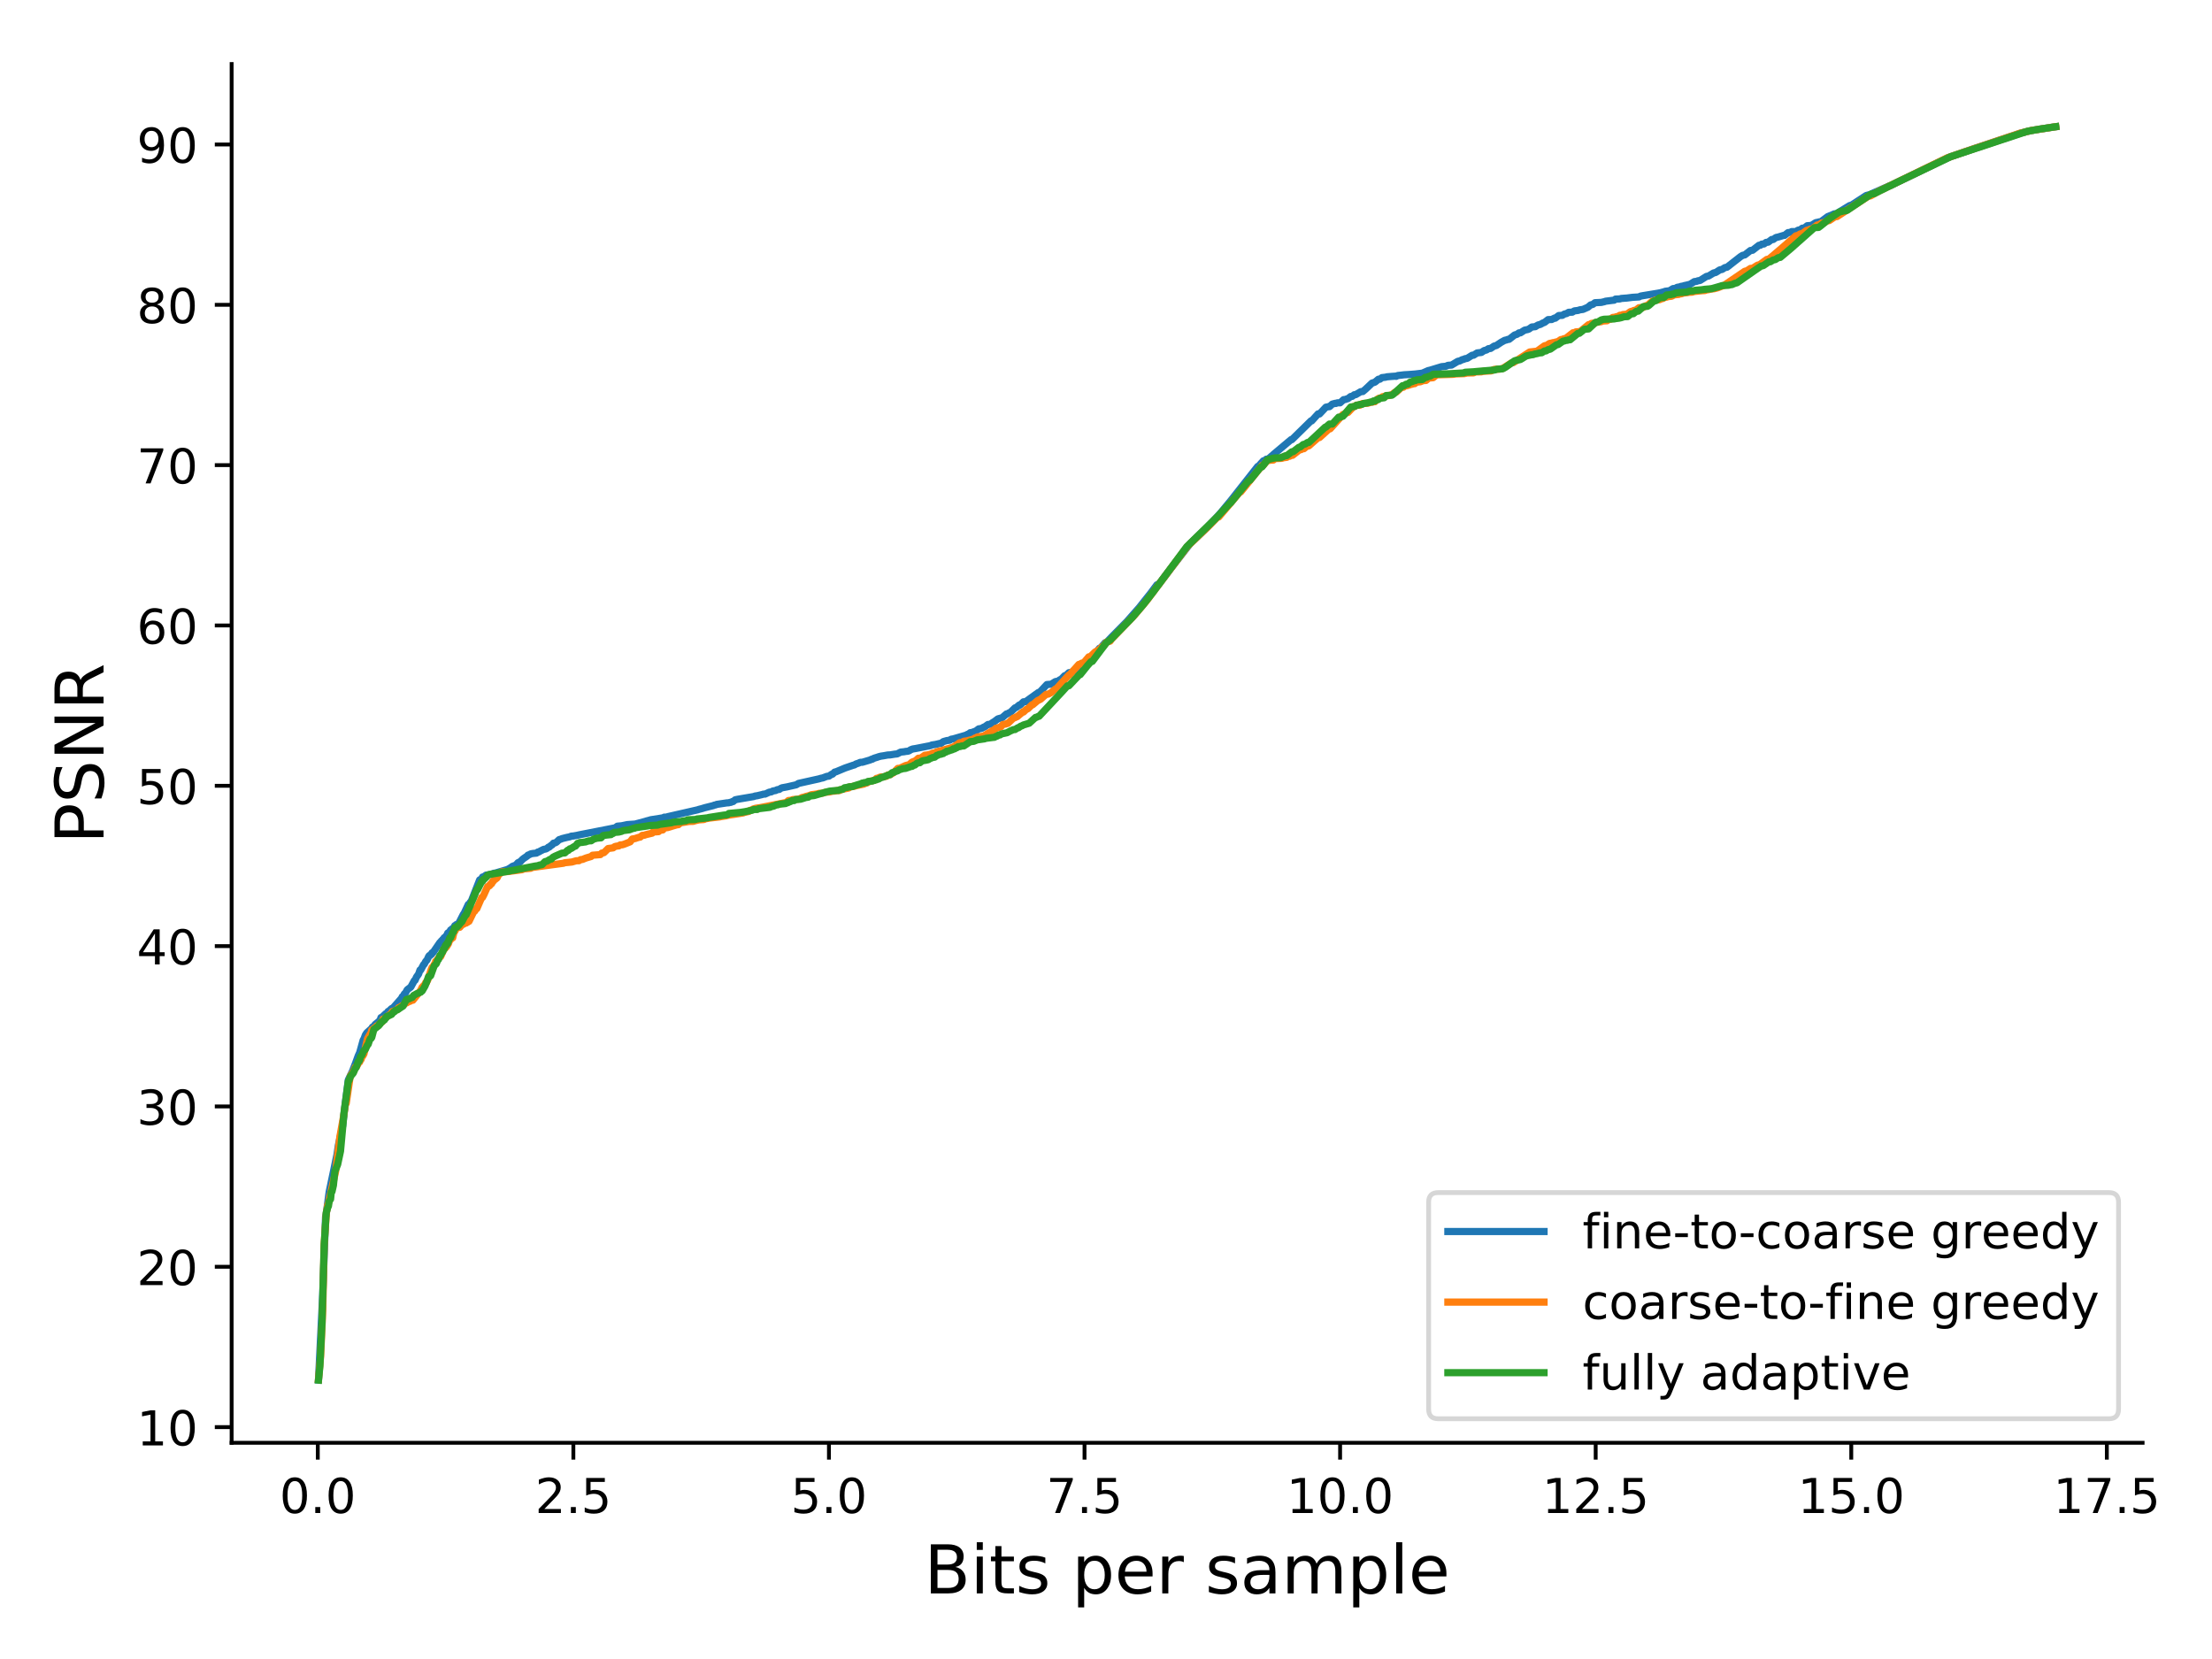 <?xml version="1.0" encoding="utf-8" standalone="no"?>
<!DOCTYPE svg PUBLIC "-//W3C//DTD SVG 1.1//EN"
  "http://www.w3.org/Graphics/SVG/1.1/DTD/svg11.dtd">
<!-- Created with matplotlib (http://matplotlib.org/) -->
<svg height="345pt" version="1.1" viewBox="0 0 460 345" width="460pt" xmlns="http://www.w3.org/2000/svg" xmlns:xlink="http://www.w3.org/1999/xlink">
 <defs>
  <style type="text/css">
*{stroke-linecap:butt;stroke-linejoin:round;}
  </style>
 </defs>
 <g id="figure_1">
  <g id="patch_1">
   <path d="M 0 345.6 
L 460.8 345.6 
L 460.8 0 
L 0 0 
z
" style="fill:#ffffff;"/>
  </g>
  <g id="axes_1">
   <g id="patch_2">
    <path d="M 48.17 300.04 
L 445.565 300.04 
L 445.565 13.32 
L 48.17 13.32 
z
" style="fill:#ffffff;"/>
   </g>
   <g id="matplotlib.axis_1">
    <g id="xtick_1">
     <g id="line2d_1">
      <defs>
       <path d="M 0 0 
L 0 3.5 
" id="m632a618550" style="stroke:#000000;stroke-width:0.8;"/>
      </defs>
      <g>
       <use style="stroke:#000000;stroke-width:0.8;" x="66.086" xlink:href="#m632a618550" y="300.04"/>
      </g>
     </g>
     <g id="text_1">
      <!-- 0.0 -->
      <defs>
       <path d="M 31.781 66.406 
Q 24.172 66.406 20.328 58.906 
Q 16.5 51.422 16.5 36.375 
Q 16.5 21.391 20.328 13.891 
Q 24.172 6.391 31.781 6.391 
Q 39.453 6.391 43.281 13.891 
Q 47.125 21.391 47.125 36.375 
Q 47.125 51.422 43.281 58.906 
Q 39.453 66.406 31.781 66.406 
z
M 31.781 74.219 
Q 44.047 74.219 50.516 64.516 
Q 56.984 54.828 56.984 36.375 
Q 56.984 17.969 50.516 8.266 
Q 44.047 -1.422 31.781 -1.422 
Q 19.531 -1.422 13.062 8.266 
Q 6.594 17.969 6.594 36.375 
Q 6.594 54.828 13.062 64.516 
Q 19.531 74.219 31.781 74.219 
z
" id="DejaVuSans-30"/>
       <path d="M 10.688 12.406 
L 21 12.406 
L 21 0 
L 10.688 0 
z
" id="DejaVuSans-2e"/>
      </defs>
      <g transform="translate(58.134 314.638)scale(0.1 -0.1)">
       <use xlink:href="#DejaVuSans-30"/>
       <use x="63.623" xlink:href="#DejaVuSans-2e"/>
       <use x="95.41" xlink:href="#DejaVuSans-30"/>
      </g>
     </g>
    </g>
    <g id="xtick_2">
     <g id="line2d_2">
      <g>
       <use style="stroke:#000000;stroke-width:0.8;" x="119.235" xlink:href="#m632a618550" y="300.04"/>
      </g>
     </g>
     <g id="text_2">
      <!-- 2.5 -->
      <defs>
       <path d="M 19.188 8.297 
L 53.609 8.297 
L 53.609 0 
L 7.328 0 
L 7.328 8.297 
Q 12.938 14.109 22.625 23.891 
Q 32.328 33.688 34.812 36.531 
Q 39.547 41.844 41.422 45.531 
Q 43.312 49.219 43.312 52.781 
Q 43.312 58.594 39.234 62.25 
Q 35.156 65.922 28.609 65.922 
Q 23.969 65.922 18.812 64.312 
Q 13.672 62.703 7.812 59.422 
L 7.812 69.391 
Q 13.766 71.781 18.938 73 
Q 24.125 74.219 28.422 74.219 
Q 39.75 74.219 46.484 68.547 
Q 53.219 62.891 53.219 53.422 
Q 53.219 48.922 51.531 44.891 
Q 49.859 40.875 45.406 35.406 
Q 44.188 33.984 37.641 27.219 
Q 31.109 20.453 19.188 8.297 
z
" id="DejaVuSans-32"/>
       <path d="M 10.797 72.906 
L 49.516 72.906 
L 49.516 64.594 
L 19.828 64.594 
L 19.828 46.734 
Q 21.969 47.469 24.109 47.828 
Q 26.266 48.188 28.422 48.188 
Q 40.625 48.188 47.75 41.5 
Q 54.891 34.812 54.891 23.391 
Q 54.891 11.625 47.562 5.094 
Q 40.234 -1.422 26.906 -1.422 
Q 22.312 -1.422 17.547 -0.641 
Q 12.797 0.141 7.719 1.703 
L 7.719 11.625 
Q 12.109 9.234 16.797 8.062 
Q 21.484 6.891 26.703 6.891 
Q 35.156 6.891 40.078 11.328 
Q 45.016 15.766 45.016 23.391 
Q 45.016 31 40.078 35.438 
Q 35.156 39.891 26.703 39.891 
Q 22.75 39.891 18.812 39.016 
Q 14.891 38.141 10.797 36.281 
z
" id="DejaVuSans-35"/>
      </defs>
      <g transform="translate(111.284 314.638)scale(0.1 -0.1)">
       <use xlink:href="#DejaVuSans-32"/>
       <use x="63.623" xlink:href="#DejaVuSans-2e"/>
       <use x="95.41" xlink:href="#DejaVuSans-35"/>
      </g>
     </g>
    </g>
    <g id="xtick_3">
     <g id="line2d_3">
      <g>
       <use style="stroke:#000000;stroke-width:0.8;" x="172.385" xlink:href="#m632a618550" y="300.04"/>
      </g>
     </g>
     <g id="text_3">
      <!-- 5.0 -->
      <g transform="translate(164.433 314.638)scale(0.1 -0.1)">
       <use xlink:href="#DejaVuSans-35"/>
       <use x="63.623" xlink:href="#DejaVuSans-2e"/>
       <use x="95.41" xlink:href="#DejaVuSans-30"/>
      </g>
     </g>
    </g>
    <g id="xtick_4">
     <g id="line2d_4">
      <g>
       <use style="stroke:#000000;stroke-width:0.8;" x="225.534" xlink:href="#m632a618550" y="300.04"/>
      </g>
     </g>
     <g id="text_4">
      <!-- 7.5 -->
      <defs>
       <path d="M 8.203 72.906 
L 55.078 72.906 
L 55.078 68.703 
L 28.609 0 
L 18.312 0 
L 43.219 64.594 
L 8.203 64.594 
z
" id="DejaVuSans-37"/>
      </defs>
      <g transform="translate(217.582 314.638)scale(0.1 -0.1)">
       <use xlink:href="#DejaVuSans-37"/>
       <use x="63.623" xlink:href="#DejaVuSans-2e"/>
       <use x="95.41" xlink:href="#DejaVuSans-35"/>
      </g>
     </g>
    </g>
    <g id="xtick_5">
     <g id="line2d_5">
      <g>
       <use style="stroke:#000000;stroke-width:0.8;" x="278.683" xlink:href="#m632a618550" y="300.04"/>
      </g>
     </g>
     <g id="text_5">
      <!-- 10.0 -->
      <defs>
       <path d="M 12.406 8.297 
L 28.516 8.297 
L 28.516 63.922 
L 10.984 60.406 
L 10.984 69.391 
L 28.422 72.906 
L 38.281 72.906 
L 38.281 8.297 
L 54.391 8.297 
L 54.391 0 
L 12.406 0 
z
" id="DejaVuSans-31"/>
      </defs>
      <g transform="translate(267.551 314.638)scale(0.1 -0.1)">
       <use xlink:href="#DejaVuSans-31"/>
       <use x="63.623" xlink:href="#DejaVuSans-30"/>
       <use x="127.246" xlink:href="#DejaVuSans-2e"/>
       <use x="159.033" xlink:href="#DejaVuSans-30"/>
      </g>
     </g>
    </g>
    <g id="xtick_6">
     <g id="line2d_6">
      <g>
       <use style="stroke:#000000;stroke-width:0.8;" x="331.833" xlink:href="#m632a618550" y="300.04"/>
      </g>
     </g>
     <g id="text_6">
      <!-- 12.5 -->
      <g transform="translate(320.7 314.638)scale(0.1 -0.1)">
       <use xlink:href="#DejaVuSans-31"/>
       <use x="63.623" xlink:href="#DejaVuSans-32"/>
       <use x="127.246" xlink:href="#DejaVuSans-2e"/>
       <use x="159.033" xlink:href="#DejaVuSans-35"/>
      </g>
     </g>
    </g>
    <g id="xtick_7">
     <g id="line2d_7">
      <g>
       <use style="stroke:#000000;stroke-width:0.8;" x="384.982" xlink:href="#m632a618550" y="300.04"/>
      </g>
     </g>
     <g id="text_7">
      <!-- 15.0 -->
      <g transform="translate(373.849 314.638)scale(0.1 -0.1)">
       <use xlink:href="#DejaVuSans-31"/>
       <use x="63.623" xlink:href="#DejaVuSans-35"/>
       <use x="127.246" xlink:href="#DejaVuSans-2e"/>
       <use x="159.033" xlink:href="#DejaVuSans-30"/>
      </g>
     </g>
    </g>
    <g id="xtick_8">
     <g id="line2d_8">
      <g>
       <use style="stroke:#000000;stroke-width:0.8;" x="438.132" xlink:href="#m632a618550" y="300.04"/>
      </g>
     </g>
     <g id="text_8">
      <!-- 17.5 -->
      <g transform="translate(426.999 314.638)scale(0.1 -0.1)">
       <use xlink:href="#DejaVuSans-31"/>
       <use x="63.623" xlink:href="#DejaVuSans-37"/>
       <use x="127.246" xlink:href="#DejaVuSans-2e"/>
       <use x="159.033" xlink:href="#DejaVuSans-35"/>
      </g>
     </g>
    </g>
    <g id="text_9">
     <!-- Bits per sample -->
     <defs>
      <path d="M 19.672 34.812 
L 19.672 8.109 
L 35.5 8.109 
Q 43.453 8.109 47.281 11.406 
Q 51.125 14.703 51.125 21.484 
Q 51.125 28.328 47.281 31.562 
Q 43.453 34.812 35.5 34.812 
z
M 19.672 64.797 
L 19.672 42.828 
L 34.281 42.828 
Q 41.5 42.828 45.031 45.531 
Q 48.578 48.25 48.578 53.812 
Q 48.578 59.328 45.031 62.062 
Q 41.5 64.797 34.281 64.797 
z
M 9.812 72.906 
L 35.016 72.906 
Q 46.297 72.906 52.391 68.219 
Q 58.5 63.531 58.5 54.891 
Q 58.5 48.188 55.375 44.234 
Q 52.25 40.281 46.188 39.312 
Q 53.469 37.75 57.5 32.781 
Q 61.531 27.828 61.531 20.406 
Q 61.531 10.641 54.891 5.312 
Q 48.25 0 35.984 0 
L 9.812 0 
z
" id="DejaVuSans-42"/>
      <path d="M 9.422 54.688 
L 18.406 54.688 
L 18.406 0 
L 9.422 0 
z
M 9.422 75.984 
L 18.406 75.984 
L 18.406 64.594 
L 9.422 64.594 
z
" id="DejaVuSans-69"/>
      <path d="M 18.312 70.219 
L 18.312 54.688 
L 36.812 54.688 
L 36.812 47.703 
L 18.312 47.703 
L 18.312 18.016 
Q 18.312 11.328 20.141 9.422 
Q 21.969 7.516 27.594 7.516 
L 36.812 7.516 
L 36.812 0 
L 27.594 0 
Q 17.188 0 13.234 3.875 
Q 9.281 7.766 9.281 18.016 
L 9.281 47.703 
L 2.688 47.703 
L 2.688 54.688 
L 9.281 54.688 
L 9.281 70.219 
z
" id="DejaVuSans-74"/>
      <path d="M 44.281 53.078 
L 44.281 44.578 
Q 40.484 46.531 36.375 47.5 
Q 32.281 48.484 27.875 48.484 
Q 21.188 48.484 17.844 46.438 
Q 14.5 44.391 14.5 40.281 
Q 14.5 37.156 16.891 35.375 
Q 19.281 33.594 26.516 31.984 
L 29.594 31.297 
Q 39.156 29.25 43.188 25.516 
Q 47.219 21.781 47.219 15.094 
Q 47.219 7.469 41.188 3.016 
Q 35.156 -1.422 24.609 -1.422 
Q 20.219 -1.422 15.453 -0.562 
Q 10.688 0.297 5.422 2 
L 5.422 11.281 
Q 10.406 8.688 15.234 7.391 
Q 20.062 6.109 24.812 6.109 
Q 31.156 6.109 34.562 8.281 
Q 37.984 10.453 37.984 14.406 
Q 37.984 18.062 35.516 20.016 
Q 33.062 21.969 24.703 23.781 
L 21.578 24.516 
Q 13.234 26.266 9.516 29.906 
Q 5.812 33.547 5.812 39.891 
Q 5.812 47.609 11.281 51.797 
Q 16.75 56 26.812 56 
Q 31.781 56 36.172 55.266 
Q 40.578 54.547 44.281 53.078 
z
" id="DejaVuSans-73"/>
      <path id="DejaVuSans-20"/>
      <path d="M 18.109 8.203 
L 18.109 -20.797 
L 9.078 -20.797 
L 9.078 54.688 
L 18.109 54.688 
L 18.109 46.391 
Q 20.953 51.266 25.266 53.625 
Q 29.594 56 35.594 56 
Q 45.562 56 51.781 48.094 
Q 58.016 40.188 58.016 27.297 
Q 58.016 14.406 51.781 6.484 
Q 45.562 -1.422 35.594 -1.422 
Q 29.594 -1.422 25.266 0.953 
Q 20.953 3.328 18.109 8.203 
z
M 48.688 27.297 
Q 48.688 37.203 44.609 42.844 
Q 40.531 48.484 33.406 48.484 
Q 26.266 48.484 22.188 42.844 
Q 18.109 37.203 18.109 27.297 
Q 18.109 17.391 22.188 11.75 
Q 26.266 6.109 33.406 6.109 
Q 40.531 6.109 44.609 11.75 
Q 48.688 17.391 48.688 27.297 
z
" id="DejaVuSans-70"/>
      <path d="M 56.203 29.594 
L 56.203 25.203 
L 14.891 25.203 
Q 15.484 15.922 20.484 11.062 
Q 25.484 6.203 34.422 6.203 
Q 39.594 6.203 44.453 7.469 
Q 49.312 8.734 54.109 11.281 
L 54.109 2.781 
Q 49.266 0.734 44.188 -0.344 
Q 39.109 -1.422 33.891 -1.422 
Q 20.797 -1.422 13.156 6.188 
Q 5.516 13.812 5.516 26.812 
Q 5.516 40.234 12.766 48.109 
Q 20.016 56 32.328 56 
Q 43.359 56 49.781 48.891 
Q 56.203 41.797 56.203 29.594 
z
M 47.219 32.234 
Q 47.125 39.594 43.094 43.984 
Q 39.062 48.391 32.422 48.391 
Q 24.906 48.391 20.391 44.141 
Q 15.875 39.891 15.188 32.172 
z
" id="DejaVuSans-65"/>
      <path d="M 41.109 46.297 
Q 39.594 47.172 37.812 47.578 
Q 36.031 48 33.891 48 
Q 26.266 48 22.188 43.047 
Q 18.109 38.094 18.109 28.812 
L 18.109 0 
L 9.078 0 
L 9.078 54.688 
L 18.109 54.688 
L 18.109 46.188 
Q 20.953 51.172 25.484 53.578 
Q 30.031 56 36.531 56 
Q 37.453 56 38.578 55.875 
Q 39.703 55.766 41.062 55.516 
z
" id="DejaVuSans-72"/>
      <path d="M 34.281 27.484 
Q 23.391 27.484 19.188 25 
Q 14.984 22.516 14.984 16.5 
Q 14.984 11.719 18.141 8.906 
Q 21.297 6.109 26.703 6.109 
Q 34.188 6.109 38.703 11.406 
Q 43.219 16.703 43.219 25.484 
L 43.219 27.484 
z
M 52.203 31.203 
L 52.203 0 
L 43.219 0 
L 43.219 8.297 
Q 40.141 3.328 35.547 0.953 
Q 30.953 -1.422 24.312 -1.422 
Q 15.922 -1.422 10.953 3.297 
Q 6 8.016 6 15.922 
Q 6 25.141 12.172 29.828 
Q 18.359 34.516 30.609 34.516 
L 43.219 34.516 
L 43.219 35.406 
Q 43.219 41.609 39.141 45 
Q 35.062 48.391 27.688 48.391 
Q 23 48.391 18.547 47.266 
Q 14.109 46.141 10.016 43.891 
L 10.016 52.203 
Q 14.938 54.109 19.578 55.047 
Q 24.219 56 28.609 56 
Q 40.484 56 46.344 49.844 
Q 52.203 43.703 52.203 31.203 
z
" id="DejaVuSans-61"/>
      <path d="M 52 44.188 
Q 55.375 50.25 60.062 53.125 
Q 64.75 56 71.094 56 
Q 79.641 56 84.281 50.016 
Q 88.922 44.047 88.922 33.016 
L 88.922 0 
L 79.891 0 
L 79.891 32.719 
Q 79.891 40.578 77.094 44.375 
Q 74.312 48.188 68.609 48.188 
Q 61.625 48.188 57.562 43.547 
Q 53.516 38.922 53.516 30.906 
L 53.516 0 
L 44.484 0 
L 44.484 32.719 
Q 44.484 40.625 41.703 44.406 
Q 38.922 48.188 33.109 48.188 
Q 26.219 48.188 22.156 43.531 
Q 18.109 38.875 18.109 30.906 
L 18.109 0 
L 9.078 0 
L 9.078 54.688 
L 18.109 54.688 
L 18.109 46.188 
Q 21.188 51.219 25.484 53.609 
Q 29.781 56 35.688 56 
Q 41.656 56 45.828 52.969 
Q 50 49.953 52 44.188 
z
" id="DejaVuSans-6d"/>
      <path d="M 9.422 75.984 
L 18.406 75.984 
L 18.406 0 
L 9.422 0 
z
" id="DejaVuSans-6c"/>
     </defs>
     <g transform="translate(192.201 331.356)scale(0.14 -0.14)">
      <use xlink:href="#DejaVuSans-42"/>
      <use x="68.604" xlink:href="#DejaVuSans-69"/>
      <use x="96.387" xlink:href="#DejaVuSans-74"/>
      <use x="135.596" xlink:href="#DejaVuSans-73"/>
      <use x="187.695" xlink:href="#DejaVuSans-20"/>
      <use x="219.482" xlink:href="#DejaVuSans-70"/>
      <use x="282.959" xlink:href="#DejaVuSans-65"/>
      <use x="344.482" xlink:href="#DejaVuSans-72"/>
      <use x="385.596" xlink:href="#DejaVuSans-20"/>
      <use x="417.383" xlink:href="#DejaVuSans-73"/>
      <use x="469.482" xlink:href="#DejaVuSans-61"/>
      <use x="530.762" xlink:href="#DejaVuSans-6d"/>
      <use x="628.174" xlink:href="#DejaVuSans-70"/>
      <use x="691.65" xlink:href="#DejaVuSans-6c"/>
      <use x="719.434" xlink:href="#DejaVuSans-65"/>
     </g>
    </g>
   </g>
   <g id="matplotlib.axis_2">
    <g id="ytick_1">
     <g id="line2d_9">
      <defs>
       <path d="M 0 0 
L -3.5 0 
" id="m96b9278202" style="stroke:#000000;stroke-width:0.8;"/>
      </defs>
      <g>
       <use style="stroke:#000000;stroke-width:0.8;" x="48.17" xlink:href="#m96b9278202" y="296.779"/>
      </g>
     </g>
     <g id="text_10">
      <!-- 10 -->
      <g transform="translate(28.445 300.578)scale(0.1 -0.1)">
       <use xlink:href="#DejaVuSans-31"/>
       <use x="63.623" xlink:href="#DejaVuSans-30"/>
      </g>
     </g>
    </g>
    <g id="ytick_2">
     <g id="line2d_10">
      <g>
       <use style="stroke:#000000;stroke-width:0.8;" x="48.17" xlink:href="#m96b9278202" y="263.437"/>
      </g>
     </g>
     <g id="text_11">
      <!-- 20 -->
      <g transform="translate(28.445 267.237)scale(0.1 -0.1)">
       <use xlink:href="#DejaVuSans-32"/>
       <use x="63.623" xlink:href="#DejaVuSans-30"/>
      </g>
     </g>
    </g>
    <g id="ytick_3">
     <g id="line2d_11">
      <g>
       <use style="stroke:#000000;stroke-width:0.8;" x="48.17" xlink:href="#m96b9278202" y="230.096"/>
      </g>
     </g>
     <g id="text_12">
      <!-- 30 -->
      <defs>
       <path d="M 40.578 39.312 
Q 47.656 37.797 51.625 33 
Q 55.609 28.219 55.609 21.188 
Q 55.609 10.406 48.188 4.484 
Q 40.766 -1.422 27.094 -1.422 
Q 22.516 -1.422 17.656 -0.516 
Q 12.797 0.391 7.625 2.203 
L 7.625 11.719 
Q 11.719 9.328 16.594 8.109 
Q 21.484 6.891 26.812 6.891 
Q 36.078 6.891 40.938 10.547 
Q 45.797 14.203 45.797 21.188 
Q 45.797 27.641 41.281 31.266 
Q 36.766 34.906 28.719 34.906 
L 20.219 34.906 
L 20.219 43.016 
L 29.109 43.016 
Q 36.375 43.016 40.234 45.922 
Q 44.094 48.828 44.094 54.297 
Q 44.094 59.906 40.109 62.906 
Q 36.141 65.922 28.719 65.922 
Q 24.656 65.922 20.016 65.031 
Q 15.375 64.156 9.812 62.312 
L 9.812 71.094 
Q 15.438 72.656 20.344 73.438 
Q 25.25 74.219 29.594 74.219 
Q 40.828 74.219 47.359 69.109 
Q 53.906 64.016 53.906 55.328 
Q 53.906 49.266 50.438 45.094 
Q 46.969 40.922 40.578 39.312 
z
" id="DejaVuSans-33"/>
      </defs>
      <g transform="translate(28.445 233.895)scale(0.1 -0.1)">
       <use xlink:href="#DejaVuSans-33"/>
       <use x="63.623" xlink:href="#DejaVuSans-30"/>
      </g>
     </g>
    </g>
    <g id="ytick_4">
     <g id="line2d_12">
      <g>
       <use style="stroke:#000000;stroke-width:0.8;" x="48.17" xlink:href="#m96b9278202" y="196.755"/>
      </g>
     </g>
     <g id="text_13">
      <!-- 40 -->
      <defs>
       <path d="M 37.797 64.312 
L 12.891 25.391 
L 37.797 25.391 
z
M 35.203 72.906 
L 47.609 72.906 
L 47.609 25.391 
L 58.016 25.391 
L 58.016 17.188 
L 47.609 17.188 
L 47.609 0 
L 37.797 0 
L 37.797 17.188 
L 4.891 17.188 
L 4.891 26.703 
z
" id="DejaVuSans-34"/>
      </defs>
      <g transform="translate(28.445 200.554)scale(0.1 -0.1)">
       <use xlink:href="#DejaVuSans-34"/>
       <use x="63.623" xlink:href="#DejaVuSans-30"/>
      </g>
     </g>
    </g>
    <g id="ytick_5">
     <g id="line2d_13">
      <g>
       <use style="stroke:#000000;stroke-width:0.8;" x="48.17" xlink:href="#m96b9278202" y="163.414"/>
      </g>
     </g>
     <g id="text_14">
      <!-- 50 -->
      <g transform="translate(28.445 167.213)scale(0.1 -0.1)">
       <use xlink:href="#DejaVuSans-35"/>
       <use x="63.623" xlink:href="#DejaVuSans-30"/>
      </g>
     </g>
    </g>
    <g id="ytick_6">
     <g id="line2d_14">
      <g>
       <use style="stroke:#000000;stroke-width:0.8;" x="48.17" xlink:href="#m96b9278202" y="130.073"/>
      </g>
     </g>
     <g id="text_15">
      <!-- 60 -->
      <defs>
       <path d="M 33.016 40.375 
Q 26.375 40.375 22.484 35.828 
Q 18.609 31.297 18.609 23.391 
Q 18.609 15.531 22.484 10.953 
Q 26.375 6.391 33.016 6.391 
Q 39.656 6.391 43.531 10.953 
Q 47.406 15.531 47.406 23.391 
Q 47.406 31.297 43.531 35.828 
Q 39.656 40.375 33.016 40.375 
z
M 52.594 71.297 
L 52.594 62.312 
Q 48.875 64.062 45.094 64.984 
Q 41.312 65.922 37.594 65.922 
Q 27.828 65.922 22.672 59.328 
Q 17.531 52.734 16.797 39.406 
Q 19.672 43.656 24.016 45.922 
Q 28.375 48.188 33.594 48.188 
Q 44.578 48.188 50.953 41.516 
Q 57.328 34.859 57.328 23.391 
Q 57.328 12.156 50.688 5.359 
Q 44.047 -1.422 33.016 -1.422 
Q 20.359 -1.422 13.672 8.266 
Q 6.984 17.969 6.984 36.375 
Q 6.984 53.656 15.188 63.938 
Q 23.391 74.219 37.203 74.219 
Q 40.922 74.219 44.703 73.484 
Q 48.484 72.75 52.594 71.297 
z
" id="DejaVuSans-36"/>
      </defs>
      <g transform="translate(28.445 133.872)scale(0.1 -0.1)">
       <use xlink:href="#DejaVuSans-36"/>
       <use x="63.623" xlink:href="#DejaVuSans-30"/>
      </g>
     </g>
    </g>
    <g id="ytick_7">
     <g id="line2d_15">
      <g>
       <use style="stroke:#000000;stroke-width:0.8;" x="48.17" xlink:href="#m96b9278202" y="96.732"/>
      </g>
     </g>
     <g id="text_16">
      <!-- 70 -->
      <g transform="translate(28.445 100.531)scale(0.1 -0.1)">
       <use xlink:href="#DejaVuSans-37"/>
       <use x="63.623" xlink:href="#DejaVuSans-30"/>
      </g>
     </g>
    </g>
    <g id="ytick_8">
     <g id="line2d_16">
      <g>
       <use style="stroke:#000000;stroke-width:0.8;" x="48.17" xlink:href="#m96b9278202" y="63.39"/>
      </g>
     </g>
     <g id="text_17">
      <!-- 80 -->
      <defs>
       <path d="M 31.781 34.625 
Q 24.75 34.625 20.719 30.859 
Q 16.703 27.094 16.703 20.516 
Q 16.703 13.922 20.719 10.156 
Q 24.75 6.391 31.781 6.391 
Q 38.812 6.391 42.859 10.172 
Q 46.922 13.969 46.922 20.516 
Q 46.922 27.094 42.891 30.859 
Q 38.875 34.625 31.781 34.625 
z
M 21.922 38.812 
Q 15.578 40.375 12.031 44.719 
Q 8.5 49.078 8.5 55.328 
Q 8.5 64.062 14.719 69.141 
Q 20.953 74.219 31.781 74.219 
Q 42.672 74.219 48.875 69.141 
Q 55.078 64.062 55.078 55.328 
Q 55.078 49.078 51.531 44.719 
Q 48 40.375 41.703 38.812 
Q 48.828 37.156 52.797 32.312 
Q 56.781 27.484 56.781 20.516 
Q 56.781 9.906 50.312 4.234 
Q 43.844 -1.422 31.781 -1.422 
Q 19.734 -1.422 13.25 4.234 
Q 6.781 9.906 6.781 20.516 
Q 6.781 27.484 10.781 32.312 
Q 14.797 37.156 21.922 38.812 
z
M 18.312 54.391 
Q 18.312 48.734 21.844 45.562 
Q 25.391 42.391 31.781 42.391 
Q 38.141 42.391 41.719 45.562 
Q 45.312 48.734 45.312 54.391 
Q 45.312 60.062 41.719 63.234 
Q 38.141 66.406 31.781 66.406 
Q 25.391 66.406 21.844 63.234 
Q 18.312 60.062 18.312 54.391 
z
" id="DejaVuSans-38"/>
      </defs>
      <g transform="translate(28.445 67.19)scale(0.1 -0.1)">
       <use xlink:href="#DejaVuSans-38"/>
       <use x="63.623" xlink:href="#DejaVuSans-30"/>
      </g>
     </g>
    </g>
    <g id="ytick_9">
     <g id="line2d_17">
      <g>
       <use style="stroke:#000000;stroke-width:0.8;" x="48.17" xlink:href="#m96b9278202" y="30.049"/>
      </g>
     </g>
     <g id="text_18">
      <!-- 90 -->
      <defs>
       <path d="M 10.984 1.516 
L 10.984 10.5 
Q 14.703 8.734 18.5 7.812 
Q 22.312 6.891 25.984 6.891 
Q 35.75 6.891 40.891 13.453 
Q 46.047 20.016 46.781 33.406 
Q 43.953 29.203 39.594 26.953 
Q 35.25 24.703 29.984 24.703 
Q 19.047 24.703 12.672 31.312 
Q 6.297 37.938 6.297 49.422 
Q 6.297 60.641 12.938 67.422 
Q 19.578 74.219 30.609 74.219 
Q 43.266 74.219 49.922 64.516 
Q 56.594 54.828 56.594 36.375 
Q 56.594 19.141 48.406 8.859 
Q 40.234 -1.422 26.422 -1.422 
Q 22.703 -1.422 18.891 -0.688 
Q 15.094 0.047 10.984 1.516 
z
M 30.609 32.422 
Q 37.25 32.422 41.125 36.953 
Q 45.016 41.5 45.016 49.422 
Q 45.016 57.281 41.125 61.844 
Q 37.25 66.406 30.609 66.406 
Q 23.969 66.406 20.094 61.844 
Q 16.219 57.281 16.219 49.422 
Q 16.219 41.5 20.094 36.953 
Q 23.969 32.422 30.609 32.422 
z
" id="DejaVuSans-39"/>
      </defs>
      <g transform="translate(28.445 33.848)scale(0.1 -0.1)">
       <use xlink:href="#DejaVuSans-39"/>
       <use x="63.623" xlink:href="#DejaVuSans-30"/>
      </g>
     </g>
    </g>
    <g id="text_19">
     <!-- PSNR -->
     <defs>
      <path d="M 19.672 64.797 
L 19.672 37.406 
L 32.078 37.406 
Q 38.969 37.406 42.719 40.969 
Q 46.484 44.531 46.484 51.125 
Q 46.484 57.672 42.719 61.234 
Q 38.969 64.797 32.078 64.797 
z
M 9.812 72.906 
L 32.078 72.906 
Q 44.344 72.906 50.609 67.359 
Q 56.891 61.812 56.891 51.125 
Q 56.891 40.328 50.609 34.812 
Q 44.344 29.297 32.078 29.297 
L 19.672 29.297 
L 19.672 0 
L 9.812 0 
z
" id="DejaVuSans-50"/>
      <path d="M 53.516 70.516 
L 53.516 60.891 
Q 47.906 63.578 42.922 64.891 
Q 37.938 66.219 33.297 66.219 
Q 25.25 66.219 20.875 63.094 
Q 16.5 59.969 16.5 54.203 
Q 16.5 49.359 19.406 46.891 
Q 22.312 44.438 30.422 42.922 
L 36.375 41.703 
Q 47.406 39.594 52.656 34.297 
Q 57.906 29 57.906 20.125 
Q 57.906 9.516 50.797 4.047 
Q 43.703 -1.422 29.984 -1.422 
Q 24.812 -1.422 18.969 -0.25 
Q 13.141 0.922 6.891 3.219 
L 6.891 13.375 
Q 12.891 10.016 18.656 8.297 
Q 24.422 6.594 29.984 6.594 
Q 38.422 6.594 43.016 9.906 
Q 47.609 13.234 47.609 19.391 
Q 47.609 24.75 44.312 27.781 
Q 41.016 30.812 33.5 32.328 
L 27.484 33.5 
Q 16.453 35.688 11.516 40.375 
Q 6.594 45.062 6.594 53.422 
Q 6.594 63.094 13.406 68.656 
Q 20.219 74.219 32.172 74.219 
Q 37.312 74.219 42.625 73.281 
Q 47.953 72.359 53.516 70.516 
z
" id="DejaVuSans-53"/>
      <path d="M 9.812 72.906 
L 23.094 72.906 
L 55.422 11.922 
L 55.422 72.906 
L 64.984 72.906 
L 64.984 0 
L 51.703 0 
L 19.391 60.984 
L 19.391 0 
L 9.812 0 
z
" id="DejaVuSans-4e"/>
      <path d="M 44.391 34.188 
Q 47.562 33.109 50.562 29.594 
Q 53.562 26.078 56.594 19.922 
L 66.609 0 
L 56 0 
L 46.688 18.703 
Q 43.062 26.031 39.672 28.422 
Q 36.281 30.812 30.422 30.812 
L 19.672 30.812 
L 19.672 0 
L 9.812 0 
L 9.812 72.906 
L 32.078 72.906 
Q 44.578 72.906 50.734 67.672 
Q 56.891 62.453 56.891 51.906 
Q 56.891 45.016 53.688 40.469 
Q 50.484 35.938 44.391 34.188 
z
M 19.672 64.797 
L 19.672 38.922 
L 32.078 38.922 
Q 39.203 38.922 42.844 42.219 
Q 46.484 45.516 46.484 51.906 
Q 46.484 58.297 42.844 61.547 
Q 39.203 64.797 32.078 64.797 
z
" id="DejaVuSans-52"/>
     </defs>
     <g transform="translate(21.533 175.445)rotate(-90)scale(0.14 -0.14)">
      <use xlink:href="#DejaVuSans-50"/>
      <use x="60.303" xlink:href="#DejaVuSans-53"/>
      <use x="123.779" xlink:href="#DejaVuSans-4e"/>
      <use x="198.584" xlink:href="#DejaVuSans-52"/>
     </g>
    </g>
   </g>
   <g id="line2d_18">
    <path clip-path="url(#p21767e193a)" d="M 66.233 286.968 
L 67.119 269.098 
L 67.71 253.006 
L 67.857 252.324 
L 68.448 247.892 
L 70.072 240.134 
L 70.367 238.168 
L 71.253 234.142 
L 71.696 230.265 
L 72.434 224.573 
L 73.32 222.703 
L 73.615 221.926 
L 73.911 221.171 
L 74.501 219.546 
L 74.796 218.901 
L 75.535 216.257 
L 75.682 216.079 
L 75.977 215.257 
L 76.273 214.791 
L 77.306 213.857 
L 77.454 213.586 
L 77.601 213.584 
L 78.044 213.014 
L 78.783 212.426 
L 79.078 212.06 
L 79.226 211.608 
L 79.373 211.608 
L 80.259 210.763 
L 80.554 210.654 
L 80.702 210.333 
L 80.849 210.302 
L 81.44 209.727 
L 81.735 209.613 
L 83.507 207.591 
L 83.655 207.271 
L 83.802 207.224 
L 84.098 206.685 
L 84.245 206.639 
L 84.688 205.826 
L 85.426 205.271 
L 86.164 203.921 
L 86.312 203.866 
L 86.607 203.187 
L 87.05 202.566 
L 87.346 201.716 
L 87.493 201.716 
L 88.084 200.608 
L 88.231 200.505 
L 88.527 199.941 
L 88.822 199.622 
L 89.117 198.954 
L 89.265 198.729 
L 89.412 198.729 
L 89.56 198.503 
L 89.708 198.493 
L 89.855 198.139 
L 90.003 198.161 
L 91.479 196.011 
L 91.627 196.01 
L 91.775 195.677 
L 91.922 195.691 
L 92.07 195.364 
L 92.218 195.377 
L 92.365 195 
L 92.513 195 
L 92.808 194.591 
L 92.956 194.421 
L 93.103 194.042 
L 93.251 194.042 
L 93.399 193.814 
L 93.546 193.822 
L 93.694 193.41 
L 93.842 193.41 
L 93.989 193.171 
L 94.285 193.059 
L 94.58 192.493 
L 94.727 192.493 
L 94.875 192.283 
L 95.023 192.283 
L 95.17 192.138 
L 95.318 192.168 
L 96.351 190.147 
L 96.499 189.977 
L 97.385 188.087 
L 97.533 188.091 
L 97.828 187.582 
L 97.975 187.488 
L 99.747 182.981 
L 100.19 182.739 
L 100.338 182.387 
L 100.633 182.307 
L 101.076 181.985 
L 101.666 181.92 
L 102.404 181.712 
L 102.552 181.712 
L 102.7 181.597 
L 102.995 181.565 
L 105.505 180.823 
L 105.8 180.671 
L 106.243 180.403 
L 106.538 180.175 
L 107.129 179.953 
L 107.277 179.907 
L 107.719 179.404 
L 107.867 179.432 
L 108.015 179.249 
L 108.162 179.249 
L 108.605 178.758 
L 108.901 178.519 
L 109.639 178.02 
L 109.786 177.837 
L 110.082 177.732 
L 110.377 177.569 
L 110.82 177.483 
L 111.558 177.408 
L 111.853 177.185 
L 112.001 177.188 
L 112.444 176.937 
L 113.034 176.64 
L 113.477 176.555 
L 113.773 176.417 
L 114.068 176.158 
L 114.216 176.161 
L 114.658 175.758 
L 114.806 175.712 
L 115.101 175.343 
L 115.397 175.297 
L 115.692 175.159 
L 115.987 174.889 
L 116.282 174.602 
L 116.578 174.529 
L 116.873 174.398 
L 117.906 174.139 
L 118.497 174.022 
L 118.792 173.882 
L 119.235 173.852 
L 119.973 173.721 
L 120.416 173.618 
L 127.946 172.141 
L 128.389 171.81 
L 129.274 171.73 
L 130.456 171.48 
L 132.08 171.369 
L 134.147 170.817 
L 134.442 170.72 
L 134.885 170.608 
L 135.328 170.474 
L 135.918 170.384 
L 137.69 170.1 
L 137.837 170.098 
L 138.133 169.932 
L 138.576 169.927 
L 138.871 169.827 
L 145.072 168.41 
L 145.367 168.31 
L 145.957 168.159 
L 146.548 167.976 
L 148.32 167.531 
L 148.615 167.403 
L 148.763 167.405 
L 149.058 167.279 
L 151.125 166.969 
L 151.568 166.941 
L 151.863 166.843 
L 152.011 166.85 
L 152.306 166.684 
L 152.454 166.693 
L 152.896 166.321 
L 153.339 166.226 
L 156.735 165.648 
L 157.03 165.539 
L 157.473 165.475 
L 158.507 165.227 
L 158.802 165.133 
L 159.097 165.141 
L 159.393 165.007 
L 159.983 164.739 
L 160.426 164.671 
L 160.721 164.492 
L 161.312 164.391 
L 161.607 164.226 
L 162.05 164.164 
L 162.345 163.96 
L 162.641 163.825 
L 163.083 163.746 
L 163.674 163.637 
L 165.593 163.2 
L 166.036 162.919 
L 170.318 161.968 
L 170.761 161.835 
L 171.056 161.786 
L 171.942 161.451 
L 172.385 161.398 
L 172.975 160.995 
L 173.123 160.996 
L 173.566 160.564 
L 173.861 160.494 
L 175.78 159.696 
L 177.404 159.142 
L 177.7 159.069 
L 177.995 158.879 
L 178.585 158.683 
L 178.881 158.533 
L 179.324 158.517 
L 179.619 158.432 
L 180.948 158.037 
L 181.243 157.888 
L 181.39 157.888 
L 181.686 157.714 
L 181.981 157.609 
L 182.424 157.476 
L 182.719 157.368 
L 183.162 157.253 
L 183.753 157.165 
L 184.639 157.002 
L 185.081 156.991 
L 186.115 156.822 
L 186.558 156.785 
L 187.296 156.404 
L 188.034 156.329 
L 188.329 156.266 
L 188.772 156.224 
L 189.068 156.131 
L 189.363 155.927 
L 189.806 155.755 
L 190.396 155.663 
L 192.906 155.172 
L 193.202 155.122 
L 193.497 155.053 
L 193.792 154.928 
L 194.53 154.817 
L 195.416 154.607 
L 195.711 154.573 
L 196.154 154.226 
L 196.449 154.139 
L 196.892 154.013 
L 197.483 153.935 
L 197.778 153.731 
L 198.221 153.657 
L 200.879 152.885 
L 201.174 152.718 
L 201.469 152.614 
L 201.764 152.371 
L 202.06 152.338 
L 202.355 152.235 
L 202.946 152.017 
L 203.536 151.573 
L 204.127 151.479 
L 204.57 151.21 
L 204.717 151.2 
L 205.455 150.659 
L 205.898 150.636 
L 206.489 150.225 
L 206.784 150.056 
L 207.522 149.494 
L 208.408 149.249 
L 209.294 148.474 
L 209.442 148.474 
L 209.884 148.217 
L 210.032 148.225 
L 211.065 147.211 
L 211.361 147.115 
L 211.951 146.616 
L 212.099 146.643 
L 212.837 145.949 
L 213.28 145.926 
L 215.938 144.011 
L 216.233 143.931 
L 217.709 142.356 
L 218.595 142.291 
L 219.481 141.738 
L 220.072 141.641 
L 220.367 141.379 
L 220.662 141.277 
L 221.4 140.517 
L 221.695 140.461 
L 222.286 139.892 
L 222.877 139.816 
L 223.172 139.551 
L 223.319 139.551 
L 224.353 138.823 
L 224.648 138.751 
L 224.796 138.565 
L 225.091 138.561 
L 225.977 137.631 
L 226.125 137.615 
L 226.567 137.087 
L 226.863 137.101 
L 228.634 134.817 
L 228.782 134.817 
L 229.077 134.516 
L 229.816 133.658 
L 230.111 133.6 
L 231.144 132.505 
L 234.392 129.211 
L 236.902 126.365 
L 239.264 123.396 
L 240.593 121.61 
L 240.888 121.617 
L 243.398 118.321 
L 247.532 113.006 
L 251.075 109.643 
L 253.585 106.962 
L 255.947 104.116 
L 261.557 96.994 
L 261.705 96.994 
L 262.148 96.466 
L 262.739 95.824 
L 263.034 95.846 
L 263.329 95.499 
L 263.772 95.428 
L 265.101 94.267 
L 268.496 91.419 
L 268.644 91.432 
L 272.63 87.517 
L 272.778 87.531 
L 274.107 86.066 
L 274.402 86.088 
L 275.731 84.676 
L 276.026 84.628 
L 276.321 84.544 
L 276.469 84.568 
L 277.059 84.035 
L 277.355 83.956 
L 277.65 83.876 
L 277.798 83.903 
L 278.093 83.772 
L 278.683 83.769 
L 279.421 83.105 
L 279.717 83.092 
L 280.012 82.979 
L 280.308 82.899 
L 280.899 82.448 
L 281.194 82.426 
L 281.636 82.088 
L 281.932 82.068 
L 282.965 81.455 
L 283.407 81.419 
L 283.998 80.917 
L 285.327 79.661 
L 285.918 79.478 
L 286.656 78.863 
L 286.951 78.862 
L 287.394 78.527 
L 288.131 78.446 
L 288.427 78.362 
L 289.46 78.274 
L 290.2 78.225 
L 290.347 78.265 
L 290.642 78.096 
L 291.529 78 
L 291.971 77.941 
L 293.004 77.883 
L 294.333 77.778 
L 294.775 77.724 
L 295.515 77.635 
L 295.81 77.589 
L 296.99 77.072 
L 297.432 76.968 
L 299.796 76.25 
L 300.681 76.168 
L 301.125 75.97 
L 301.863 75.92 
L 303.192 75.12 
L 303.487 75.089 
L 304.076 74.799 
L 304.372 74.728 
L 304.667 74.595 
L 305.111 74.521 
L 306.145 73.873 
L 306.44 73.867 
L 307.178 73.397 
L 308.062 73.292 
L 308.653 72.896 
L 309.098 72.794 
L 309.54 72.509 
L 309.982 72.46 
L 310.72 71.964 
L 311.164 71.858 
L 312.197 71.166 
L 312.493 71.006 
L 312.935 70.761 
L 313.231 70.714 
L 313.526 70.589 
L 313.822 70.567 
L 315.001 69.647 
L 315.446 69.537 
L 315.888 69.217 
L 316.184 69.215 
L 317.07 68.648 
L 317.363 68.596 
L 317.659 68.534 
L 317.954 68.43 
L 318.545 68.003 
L 319.283 67.931 
L 319.579 67.741 
L 319.874 67.576 
L 320.316 67.466 
L 320.907 67.144 
L 321.203 67.044 
L 321.941 66.464 
L 322.678 66.448 
L 323.269 66.149 
L 323.418 66.175 
L 324.156 65.619 
L 324.894 65.577 
L 325.336 65.305 
L 325.78 65.204 
L 326.222 64.942 
L 326.96 64.918 
L 327.404 64.648 
L 328.142 64.561 
L 328.584 64.42 
L 329.175 64.346 
L 330.209 63.895 
L 330.8 63.405 
L 331.242 63.3 
L 331.686 62.952 
L 333.015 62.884 
L 333.308 62.808 
L 333.604 62.747 
L 333.899 62.639 
L 334.637 62.546 
L 335.377 62.452 
L 335.672 62.425 
L 335.966 62.191 
L 336.852 62.164 
L 337.148 62.067 
L 338.33 61.979 
L 339.51 61.829 
L 340.838 61.751 
L 341.134 61.585 
L 341.576 61.5 
L 344.678 60.988 
L 345.267 60.88 
L 346.007 60.682 
L 346.302 60.575 
L 347.187 60.465 
L 347.924 60.015 
L 348.369 59.979 
L 348.811 59.738 
L 349.253 59.682 
L 349.549 59.56 
L 349.993 59.486 
L 350.288 59.387 
L 350.731 59.295 
L 351.468 59.114 
L 352.355 58.562 
L 352.797 58.516 
L 353.093 58.391 
L 353.535 58.328 
L 354.864 57.483 
L 355.308 57.399 
L 356.341 56.77 
L 356.783 56.668 
L 357.67 56.106 
L 358.112 56.036 
L 358.703 55.65 
L 359.145 55.567 
L 361.952 53.373 
L 362.394 53.101 
L 362.836 53.011 
L 364.018 52.093 
L 364.46 52.041 
L 365.789 51.008 
L 366.084 50.997 
L 366.38 50.764 
L 366.822 50.738 
L 367.266 50.412 
L 367.709 50.357 
L 368.446 49.8 
L 368.742 49.806 
L 369.333 49.386 
L 369.775 49.299 
L 370.957 48.942 
L 371.104 48.956 
L 371.842 48.372 
L 372.286 48.341 
L 372.581 48.164 
L 373.466 48.166 
L 373.91 47.868 
L 374.352 47.799 
L 374.795 47.456 
L 375.239 47.411 
L 375.828 46.942 
L 376.714 46.871 
L 377.01 46.669 
L 377.601 46.301 
L 378.043 46.217 
L 378.339 46.132 
L 378.634 46.131 
L 380.109 45.035 
L 381.143 44.618 
L 381.438 44.469 
L 381.883 44.443 
L 384.687 42.731 
L 384.982 42.692 
L 388.082 40.664 
L 388.968 40.432 
L 389.559 40.135 
L 392.808 38.695 
L 393.101 38.616 
L 394.874 37.747 
L 405.209 32.739 
L 410.67 30.856 
L 420.267 27.659 
L 422.482 27.127 
L 426.911 26.43 
L 427.502 26.353 
L 427.502 26.353 
" style="fill:none;stroke:#1f77b4;stroke-linecap:square;stroke-width:1.5;"/>
   </g>
   <g id="line2d_19">
    <path clip-path="url(#p21767e193a)" d="M 66.233 286.875 
L 66.676 281.974 
L 67.119 272.345 
L 67.415 258.827 
L 67.857 252.32 
L 68.153 250.545 
L 68.3 250.258 
L 69.777 243.67 
L 70.22 240.228 
L 70.663 236.493 
L 71.548 231.581 
L 71.844 229.553 
L 71.991 229.474 
L 72.729 224.484 
L 72.877 223.712 
L 73.468 222.899 
L 73.911 221.884 
L 74.206 221.698 
L 74.649 220.902 
L 74.796 220.85 
L 74.944 220.399 
L 75.092 220.323 
L 75.239 219.81 
L 75.387 219.704 
L 75.682 219.179 
L 76.42 216.012 
L 77.011 214.968 
L 77.159 214.833 
L 77.306 214.2 
L 77.601 214.036 
L 77.897 213.732 
L 78.044 213.732 
L 78.34 213.355 
L 78.487 213.35 
L 78.783 213.03 
L 78.93 213.018 
L 79.226 212.56 
L 79.521 212.467 
L 79.668 211.925 
L 79.816 211.925 
L 81.44 210.693 
L 81.588 210.356 
L 81.883 210.275 
L 82.178 210.149 
L 82.769 209.863 
L 82.916 209.545 
L 83.064 209.545 
L 83.359 209.313 
L 84.098 208.866 
L 84.245 208.645 
L 84.54 208.575 
L 85.131 208.225 
L 85.279 208.225 
L 85.574 208.013 
L 85.869 207.998 
L 86.903 206.708 
L 87.493 205.922 
L 87.788 205.287 
L 87.936 205.221 
L 88.084 204.975 
L 88.231 204.985 
L 88.527 204.341 
L 88.674 204.333 
L 88.97 203.774 
L 89.708 201.497 
L 89.855 201.177 
L 90.003 201.186 
L 90.298 200.561 
L 90.446 200.445 
L 90.594 199.923 
L 90.741 199.923 
L 91.036 199.413 
L 91.479 198.95 
L 91.627 198.95 
L 92.365 197.274 
L 92.513 197.266 
L 92.66 196.963 
L 92.808 196.969 
L 93.251 196.257 
L 93.546 195.413 
L 93.694 195.413 
L 93.842 195.072 
L 94.137 195.032 
L 94.432 193.751 
L 94.58 193.689 
L 94.875 193.055 
L 95.318 192.873 
L 95.613 192.838 
L 96.056 192.325 
L 96.351 192.211 
L 96.794 191.945 
L 96.942 191.955 
L 97.09 191.758 
L 97.237 191.782 
L 97.385 191.597 
L 97.533 191.598 
L 98.123 190.389 
L 98.566 189.486 
L 98.714 189.486 
L 99.009 188.991 
L 99.157 188.965 
L 99.895 187.277 
L 100.19 186.619 
L 100.338 186.619 
L 100.633 186.053 
L 101.371 184.411 
L 101.519 184.387 
L 101.666 184.176 
L 101.814 184.196 
L 101.962 183.88 
L 102.109 183.88 
L 102.257 183.742 
L 102.404 183.302 
L 102.552 183.302 
L 102.848 182.858 
L 102.995 182.868 
L 103.143 182.638 
L 103.29 182.638 
L 103.438 182.448 
L 103.733 181.752 
L 103.881 181.765 
L 104.029 181.546 
L 104.176 181.538 
L 104.324 181.316 
L 105.8 181.229 
L 106.391 181.148 
L 107.424 181.013 
L 108.605 180.851 
L 108.901 180.694 
L 110.377 180.561 
L 110.672 180.397 
L 117.168 179.52 
L 117.464 179.407 
L 118.054 179.354 
L 118.94 179.259 
L 119.826 179.005 
L 120.416 178.987 
L 120.711 178.771 
L 121.155 178.725 
L 121.45 178.593 
L 121.893 178.42 
L 122.926 178.116 
L 123.221 177.851 
L 124.845 177.723 
L 125.141 177.406 
L 125.584 177.323 
L 125.879 177.048 
L 126.469 176.455 
L 127.503 176.32 
L 127.798 176.084 
L 128.093 175.987 
L 128.536 175.919 
L 128.684 175.912 
L 128.979 175.7 
L 129.422 175.678 
L 129.865 175.534 
L 131.046 175.063 
L 131.489 174.474 
L 132.08 174.381 
L 132.375 174.276 
L 132.965 174.089 
L 133.113 174.094 
L 133.556 173.718 
L 133.999 173.695 
L 134.294 173.576 
L 135.623 173.261 
L 135.771 173.034 
L 136.952 172.945 
L 137.247 172.674 
L 137.837 172.586 
L 138.133 172.186 
L 138.871 172.093 
L 139.462 171.919 
L 139.757 171.822 
L 140.79 171.519 
L 141.086 171.492 
L 141.528 171.104 
L 141.971 171.043 
L 143.3 170.826 
L 144.186 170.804 
L 144.481 170.699 
L 145.367 170.496 
L 146.4 170.423 
L 146.696 170.275 
L 147.581 170.12 
L 149.649 169.881 
L 149.944 169.809 
L 150.977 169.655 
L 151.272 169.56 
L 154.52 169.058 
L 154.816 168.941 
L 155.702 168.747 
L 155.997 168.507 
L 156.292 168.446 
L 156.587 168.251 
L 157.178 168.081 
L 158.064 167.955 
L 163.526 166.875 
L 163.969 166.474 
L 164.56 166.422 
L 164.855 166.28 
L 166.036 166.185 
L 166.479 166.034 
L 166.774 165.847 
L 167.217 165.761 
L 167.512 165.653 
L 168.398 165.416 
L 168.694 165.27 
L 169.875 165.111 
L 170.318 164.991 
L 171.056 164.946 
L 171.646 164.749 
L 172.532 164.684 
L 173.123 164.537 
L 173.566 164.514 
L 174.156 164.399 
L 174.599 164.391 
L 174.895 164.203 
L 176.518 163.859 
L 176.814 163.599 
L 177.7 163.502 
L 177.995 163.39 
L 179.619 163.057 
L 179.914 162.915 
L 180.357 162.79 
L 180.652 162.582 
L 180.948 162.465 
L 181.833 162.271 
L 182.276 161.864 
L 182.572 161.824 
L 182.867 161.667 
L 183.162 161.584 
L 183.9 161.543 
L 184.196 161.402 
L 184.343 161.421 
L 184.639 161.161 
L 184.934 161.142 
L 185.229 161.03 
L 185.819 160.693 
L 186.705 159.793 
L 187.148 159.751 
L 187.739 159.472 
L 188.329 159.2 
L 189.068 159.016 
L 189.658 158.483 
L 189.953 158.386 
L 190.249 158.253 
L 190.396 158.211 
L 190.987 157.674 
L 191.43 157.677 
L 192.316 157.058 
L 192.906 156.985 
L 193.202 156.913 
L 193.349 156.919 
L 193.644 156.776 
L 194.087 156.585 
L 194.53 156.566 
L 194.826 156.307 
L 194.973 156.317 
L 195.268 156.197 
L 195.711 156.107 
L 197.778 155.506 
L 198.221 155.362 
L 198.959 154.892 
L 199.55 154.463 
L 199.993 154.424 
L 200.436 154.148 
L 201.026 154.077 
L 202.355 153.722 
L 202.798 153.452 
L 202.946 153.475 
L 203.241 153.254 
L 203.979 153.151 
L 204.57 153.067 
L 205.012 152.78 
L 206.046 152.157 
L 206.489 151.872 
L 206.636 151.879 
L 207.079 151.469 
L 208.113 151.155 
L 208.556 150.66 
L 209.146 150.569 
L 209.442 150.425 
L 209.589 150.432 
L 210.77 149.316 
L 211.065 149.259 
L 211.361 149.058 
L 211.509 149.048 
L 212.689 148.054 
L 212.837 148.075 
L 213.428 147.516 
L 213.723 147.413 
L 214.609 146.561 
L 214.757 146.561 
L 215.79 145.689 
L 216.38 145.42 
L 217.119 144.765 
L 217.562 144.394 
L 218.004 144.345 
L 218.595 144.029 
L 218.89 143.794 
L 219.481 143.285 
L 219.628 143.29 
L 222.286 140.364 
L 222.434 140.364 
L 223.172 139.496 
L 224.353 138.173 
L 224.501 138.173 
L 224.943 137.907 
L 225.386 137.818 
L 226.42 136.595 
L 226.715 136.583 
L 227.749 135.57 
L 228.191 135.352 
L 228.487 135.116 
L 228.634 135.133 
L 229.077 134.573 
L 229.373 134.47 
L 230.111 133.532 
L 230.849 133.333 
L 231.144 132.9 
L 235.869 127.998 
L 238.526 124.834 
L 240.888 121.671 
L 246.941 113.619 
L 251.371 109.384 
L 253.142 107.567 
L 253.437 107.51 
L 255.8 104.73 
L 257.866 102.281 
L 258.014 102.293 
L 258.605 101.569 
L 262.443 96.815 
L 262.739 96.715 
L 263.477 95.84 
L 264.215 95.694 
L 264.805 95.669 
L 265.101 95.368 
L 266.577 95.309 
L 266.872 95.201 
L 267.611 95.099 
L 267.906 94.871 
L 268.201 94.88 
L 268.496 94.693 
L 268.792 94.683 
L 270.268 93.534 
L 270.563 93.509 
L 270.859 93.315 
L 271.154 93.312 
L 271.744 92.818 
L 272.187 92.714 
L 274.107 91.026 
L 274.402 90.987 
L 276.321 89.246 
L 276.617 89.169 
L 278.979 86.544 
L 279.274 86.195 
L 279.717 86.089 
L 280.012 85.781 
L 280.308 85.781 
L 281.488 84.553 
L 281.783 84.508 
L 282.079 84.254 
L 282.816 84.257 
L 283.261 83.942 
L 284.441 83.847 
L 284.736 83.763 
L 285.032 83.666 
L 285.474 83.61 
L 285.769 83.529 
L 285.918 83.538 
L 286.509 82.952 
L 286.803 82.799 
L 287.098 82.785 
L 287.542 82.485 
L 287.838 82.453 
L 288.131 82.336 
L 288.871 82.252 
L 289.46 82.069 
L 290.051 81.6 
L 290.347 81.555 
L 290.938 81.023 
L 291.38 80.599 
L 291.824 80.53 
L 292.117 80.294 
L 292.562 80.208 
L 292.857 80.129 
L 293.153 80.036 
L 293.446 79.921 
L 293.595 79.921 
L 293.891 79.806 
L 294.186 79.784 
L 294.628 79.472 
L 295.366 79.392 
L 295.957 79.153 
L 296.548 79.114 
L 297.139 78.62 
L 298.023 78.546 
L 298.761 77.947 
L 302.158 77.844 
L 302.747 77.755 
L 304.52 77.697 
L 305.111 77.564 
L 306.44 77.542 
L 306.882 77.345 
L 308.062 77.328 
L 308.358 77.227 
L 310.131 77.125 
L 310.72 76.812 
L 311.902 76.757 
L 312.197 76.679 
L 312.493 76.631 
L 314.264 75.487 
L 314.706 75.411 
L 318.103 73.2 
L 319.432 73.051 
L 319.728 72.96 
L 321.203 71.895 
L 321.645 71.814 
L 322.236 71.42 
L 322.678 71.34 
L 322.974 71.248 
L 323.269 71.234 
L 323.565 71.111 
L 323.86 71.107 
L 324.598 70.613 
L 324.894 70.594 
L 325.189 70.442 
L 325.631 70.36 
L 327.109 69.203 
L 327.404 69.216 
L 327.7 69.02 
L 328.584 68.955 
L 330.357 67.514 
L 330.651 67.466 
L 330.946 67.258 
L 331.391 67.201 
L 331.686 67.131 
L 331.98 67.053 
L 332.275 66.983 
L 333.015 66.887 
L 333.308 66.759 
L 334.195 66.702 
L 334.637 66.381 
L 334.932 66.385 
L 335.377 66.016 
L 335.819 65.968 
L 336.115 65.866 
L 336.41 65.834 
L 336.852 65.569 
L 337.148 65.575 
L 337.443 65.42 
L 338.33 65.338 
L 339.068 64.8 
L 339.51 64.692 
L 339.805 64.548 
L 340.101 64.56 
L 340.838 63.993 
L 341.725 63.927 
L 342.167 63.605 
L 342.609 63.507 
L 343.645 62.615 
L 343.938 62.609 
L 344.234 62.397 
L 345.12 62.325 
L 345.416 62.164 
L 345.858 62.059 
L 346.153 61.841 
L 346.596 61.788 
L 346.891 61.684 
L 347.631 61.6 
L 347.924 61.44 
L 348.22 61.308 
L 349.106 61.226 
L 349.402 61.098 
L 349.697 61.094 
L 349.993 60.955 
L 350.877 60.853 
L 351.173 60.792 
L 351.911 60.753 
L 352.206 60.64 
L 353.093 60.536 
L 353.979 60.446 
L 354.568 60.418 
L 354.864 60.292 
L 355.308 60.229 
L 355.75 60.123 
L 356.488 60.035 
L 357.225 59.841 
L 358.554 59.321 
L 362.836 56.415 
L 363.28 56.307 
L 364.018 55.818 
L 364.46 55.787 
L 365.493 55.143 
L 365.938 55.037 
L 367.413 53.953 
L 367.855 53.876 
L 370.662 51.491 
L 373.466 49.042 
L 373.91 48.953 
L 374.352 48.648 
L 374.795 48.585 
L 375.681 47.918 
L 376.123 47.823 
L 376.419 47.665 
L 376.863 47.589 
L 377.896 46.801 
L 378.339 46.723 
L 378.781 46.391 
L 379.372 46.289 
L 379.963 45.939 
L 380.405 45.872 
L 381.587 45.08 
L 382.029 45.031 
L 388.526 40.809 
L 388.968 40.742 
L 390.739 39.733 
L 404.913 32.839 
L 408.457 31.603 
L 420.12 27.685 
L 422.333 27.153 
L 427.355 26.37 
L 427.502 26.353 
L 427.502 26.353 
" style="fill:none;stroke:#ff7f0e;stroke-linecap:square;stroke-width:1.5;"/>
   </g>
   <g id="line2d_20">
    <path clip-path="url(#p21767e193a)" d="M 66.233 287.007 
L 66.529 284.075 
L 66.824 277.976 
L 66.972 275.023 
L 67.415 258.827 
L 67.857 252.116 
L 68.153 251.111 
L 68.3 250.832 
L 68.448 249.825 
L 68.743 249.364 
L 68.891 247.896 
L 69.039 247.798 
L 69.334 246.499 
L 69.629 243.632 
L 70.22 242.151 
L 70.81 239.392 
L 71.548 231.35 
L 72.434 224.834 
L 72.582 224.698 
L 72.877 223.848 
L 73.468 223.143 
L 73.911 222.104 
L 74.058 222.008 
L 74.501 220.716 
L 74.649 220.731 
L 74.796 220.47 
L 74.944 219.757 
L 75.239 219.457 
L 75.535 218.775 
L 75.682 218.414 
L 75.83 218.377 
L 75.977 218.209 
L 76.42 217.293 
L 76.568 217.162 
L 76.863 216.279 
L 77.011 215.985 
L 77.159 215.961 
L 77.306 215.746 
L 77.749 214.071 
L 78.783 213.27 
L 78.93 212.925 
L 79.078 212.92 
L 79.226 212.582 
L 79.373 212.563 
L 79.668 212.278 
L 79.964 212.09 
L 80.111 211.725 
L 80.259 211.708 
L 80.407 211.382 
L 80.702 211.29 
L 81.44 210.943 
L 81.883 210.39 
L 82.031 210.39 
L 82.178 210.154 
L 82.621 210.014 
L 83.359 209.509 
L 83.802 209.228 
L 84.54 207.841 
L 84.983 207.751 
L 85.426 207.524 
L 85.722 207.43 
L 86.017 207.003 
L 86.312 206.848 
L 86.755 206.592 
L 87.05 206.517 
L 87.346 206.341 
L 87.493 206.332 
L 87.641 206.096 
L 87.788 206.076 
L 88.379 205.057 
L 88.674 204.341 
L 89.117 203.092 
L 89.412 203.031 
L 89.56 202.897 
L 90.298 200.84 
L 90.741 200.398 
L 91.036 199.611 
L 91.184 199.548 
L 91.479 198.674 
L 91.627 198.662 
L 91.922 198.014 
L 92.07 197.931 
L 92.218 197.383 
L 92.365 197.383 
L 92.66 196.566 
L 92.808 196.577 
L 92.956 196.18 
L 93.103 196.18 
L 93.546 195.004 
L 93.694 195.02 
L 94.137 193.964 
L 94.285 193.835 
L 94.58 192.902 
L 95.023 192.816 
L 95.17 192.529 
L 95.318 192.529 
L 95.613 192.148 
L 95.761 192.006 
L 95.909 191.699 
L 96.056 191.699 
L 96.499 190.835 
L 96.794 190.348 
L 96.942 190.243 
L 98.418 186.847 
L 99.157 185.004 
L 99.304 185.004 
L 100.19 183.276 
L 100.338 183.276 
L 100.485 182.881 
L 100.633 182.881 
L 100.928 182.588 
L 101.076 182.47 
L 101.371 182.04 
L 101.666 181.88 
L 105.357 181.241 
L 105.8 181.168 
L 106.391 181.03 
L 106.834 180.978 
L 111.263 180.105 
L 111.853 180.026 
L 112.149 179.906 
L 112.739 179.797 
L 113.33 179.188 
L 113.773 179.076 
L 114.363 178.712 
L 114.658 178.653 
L 114.954 178.302 
L 115.397 178.058 
L 116.873 177.414 
L 117.464 177.366 
L 118.054 176.817 
L 118.202 176.838 
L 118.497 176.521 
L 118.792 176.448 
L 119.235 176.149 
L 119.53 175.983 
L 119.678 175.948 
L 120.121 175.38 
L 120.269 175.38 
L 120.564 175.212 
L 121.007 175.189 
L 121.597 175.098 
L 121.745 175.098 
L 122.04 174.977 
L 122.483 174.857 
L 122.926 174.851 
L 123.517 174.462 
L 123.812 174.404 
L 124.107 174.309 
L 124.698 174.254 
L 124.993 174.232 
L 125.436 173.75 
L 126.174 173.653 
L 126.912 173.576 
L 127.06 173.562 
L 127.355 173.3 
L 127.503 173.32 
L 127.65 173.116 
L 128.684 173.03 
L 128.979 172.957 
L 129.274 172.885 
L 129.57 172.735 
L 130.013 172.669 
L 130.899 172.56 
L 131.194 172.436 
L 131.784 172.238 
L 131.932 172.243 
L 132.227 172.113 
L 132.818 172.032 
L 134.442 171.793 
L 135.032 171.688 
L 136.804 171.585 
L 137.099 171.447 
L 139.609 171.109 
L 140.052 170.971 
L 140.79 170.89 
L 141.676 170.84 
L 141.971 170.734 
L 142.71 170.661 
L 143.005 170.484 
L 144.629 170.424 
L 144.924 170.315 
L 146.253 170.177 
L 147.139 170.072 
L 147.434 169.992 
L 150.534 169.507 
L 151.272 169.434 
L 151.568 169.162 
L 152.601 169.069 
L 153.93 168.95 
L 154.963 168.789 
L 156.44 168.487 
L 156.735 168.34 
L 157.473 168.333 
L 157.769 168.173 
L 160.131 167.887 
L 160.426 167.726 
L 160.869 167.649 
L 161.459 167.375 
L 161.755 167.376 
L 162.05 167.239 
L 163.379 167.097 
L 163.674 166.916 
L 163.822 166.929 
L 164.117 166.777 
L 164.412 166.676 
L 164.707 166.489 
L 165.15 166.481 
L 165.446 166.285 
L 166.479 166.2 
L 167.217 165.974 
L 167.512 165.863 
L 168.103 165.775 
L 168.398 165.541 
L 169.284 165.441 
L 171.351 164.839 
L 171.794 164.718 
L 172.089 164.636 
L 172.532 164.524 
L 173.566 164.421 
L 174.156 164.374 
L 174.304 164.388 
L 174.599 164.24 
L 175.19 164.155 
L 175.633 163.819 
L 176.223 163.735 
L 176.518 163.624 
L 177.257 163.587 
L 177.552 163.446 
L 179.028 162.992 
L 179.324 162.846 
L 179.471 162.855 
L 179.766 162.743 
L 180.209 162.715 
L 180.505 162.506 
L 181.39 162.431 
L 181.686 162.282 
L 181.833 162.294 
L 182.129 162.155 
L 182.276 162.158 
L 182.572 162.017 
L 182.719 162.008 
L 183.162 161.737 
L 183.605 161.611 
L 184.639 161.22 
L 184.934 161.104 
L 185.081 161.113 
L 185.524 160.686 
L 185.819 160.637 
L 186.115 160.473 
L 186.705 160.285 
L 187.001 160.068 
L 187.296 159.996 
L 187.739 159.852 
L 188.329 159.786 
L 189.511 159.373 
L 189.658 159.376 
L 190.101 159.092 
L 190.249 159.098 
L 190.692 158.722 
L 190.987 158.64 
L 191.282 158.617 
L 191.725 158.268 
L 192.02 158.179 
L 192.611 158.081 
L 193.054 157.982 
L 193.349 157.772 
L 193.644 157.662 
L 193.94 157.532 
L 194.382 157.458 
L 194.826 157.079 
L 194.973 157.087 
L 195.268 156.905 
L 195.711 156.839 
L 196.007 156.708 
L 196.154 156.707 
L 196.449 156.467 
L 196.745 156.393 
L 196.892 156.209 
L 197.188 156.201 
L 197.483 156.081 
L 198.073 155.894 
L 198.221 155.722 
L 198.516 155.732 
L 198.812 155.512 
L 198.959 155.507 
L 199.255 155.278 
L 199.697 155.246 
L 199.993 155.129 
L 200.436 155.119 
L 201.764 154.243 
L 202.503 154.161 
L 203.241 153.858 
L 203.979 153.758 
L 204.422 153.691 
L 204.717 153.655 
L 205.012 153.543 
L 206.636 153.336 
L 206.784 153.331 
L 207.079 153.156 
L 207.375 153.071 
L 207.67 152.845 
L 207.965 152.832 
L 208.26 152.625 
L 209.442 152.368 
L 210.032 152.047 
L 210.77 151.718 
L 211.065 151.721 
L 211.656 151.347 
L 211.804 151.339 
L 212.247 151.022 
L 212.542 150.927 
L 212.837 150.759 
L 213.133 150.67 
L 214.018 150.401 
L 215.347 149.19 
L 215.495 149.19 
L 215.938 148.965 
L 216.085 148.954 
L 220.662 144.065 
L 221.991 142.61 
L 222.286 142.609 
L 224.501 140.274 
L 224.648 140.285 
L 226.125 138.441 
L 226.863 137.605 
L 227.158 137.546 
L 228.93 135.176 
L 230.111 133.627 
L 230.996 132.979 
L 235.426 128.449 
L 237.788 125.697 
L 239.855 123.045 
L 246.794 113.692 
L 253.142 107.481 
L 255.652 104.791 
L 255.947 104.538 
L 259.638 99.973 
L 259.934 99.876 
L 262.148 97.157 
L 262.443 97.092 
L 263.624 95.589 
L 264.067 95.482 
L 264.363 95.399 
L 264.658 95.318 
L 265.101 95.233 
L 266.282 95.189 
L 267.315 94.771 
L 267.611 94.741 
L 268.644 93.957 
L 268.939 93.921 
L 270.12 93.014 
L 270.416 92.94 
L 271.006 92.444 
L 271.449 92.335 
L 271.892 92.024 
L 272.187 92.004 
L 275.583 88.833 
L 275.731 88.822 
L 276.469 88.181 
L 277.059 88.188 
L 277.798 87.386 
L 278.388 86.743 
L 278.683 86.769 
L 278.979 86.605 
L 279.274 86.56 
L 280.899 84.641 
L 281.636 84.534 
L 281.783 84.484 
L 282.079 84.265 
L 282.374 84.279 
L 282.67 84.117 
L 283.261 84.074 
L 283.556 83.904 
L 284.294 83.796 
L 284.885 83.648 
L 285.18 83.583 
L 285.327 83.592 
L 285.623 83.376 
L 285.918 83.394 
L 286.214 83.179 
L 286.656 83.081 
L 286.951 82.83 
L 287.838 82.719 
L 288.28 82.254 
L 289.46 82.176 
L 289.755 81.973 
L 291.675 80.205 
L 291.971 80.196 
L 292.413 79.901 
L 292.708 79.897 
L 293.299 79.438 
L 293.742 79.338 
L 294.037 79.144 
L 294.333 79.144 
L 294.628 78.992 
L 295.81 78.917 
L 296.399 78.468 
L 296.695 78.463 
L 296.99 78.312 
L 297.432 78.213 
L 298.023 77.834 
L 301.419 77.723 
L 304.372 77.556 
L 304.667 77.412 
L 306.44 77.315 
L 306.882 77.27 
L 310.869 76.933 
L 311.311 76.777 
L 312.493 76.695 
L 313.084 76.363 
L 315.001 75.016 
L 316.184 74.763 
L 317.363 74.04 
L 317.659 73.958 
L 318.399 73.796 
L 318.841 73.741 
L 319.136 73.621 
L 319.579 73.541 
L 320.17 73.391 
L 320.612 73.356 
L 321.203 72.977 
L 321.498 72.974 
L 321.941 72.707 
L 322.385 72.615 
L 323.714 71.686 
L 324.007 71.655 
L 325.042 70.938 
L 325.336 70.905 
L 325.631 70.778 
L 325.927 70.778 
L 326.222 70.658 
L 326.518 70.657 
L 328.142 69.323 
L 328.438 69.309 
L 329.471 68.48 
L 330.357 68.399 
L 331.833 67.023 
L 332.275 66.984 
L 333.015 66.527 
L 333.308 66.452 
L 333.604 66.39 
L 335.672 66.327 
L 335.966 66.258 
L 336.706 66.163 
L 337.148 66.06 
L 337.443 65.965 
L 337.739 65.868 
L 338.476 65.831 
L 338.919 65.487 
L 339.214 65.254 
L 339.659 65.237 
L 340.247 64.757 
L 340.692 64.702 
L 341.725 63.779 
L 342.609 63.693 
L 342.905 63.512 
L 343.938 62.595 
L 344.382 62.515 
L 345.12 61.921 
L 346.007 61.86 
L 346.596 61.341 
L 347.482 61.265 
L 347.778 61.169 
L 348.073 61.159 
L 348.515 60.91 
L 349.402 60.824 
L 349.993 60.798 
L 350.877 60.714 
L 351.322 60.532 
L 352.206 60.474 
L 352.502 60.37 
L 353.83 60.265 
L 354.568 60.159 
L 355.897 60.048 
L 357.816 59.495 
L 358.112 59.394 
L 359.441 59.32 
L 359.883 59.212 
L 360.178 59.184 
L 360.769 58.918 
L 361.212 58.812 
L 364.756 56.337 
L 366.233 55.323 
L 366.675 55.243 
L 367.855 54.436 
L 368.151 54.434 
L 368.742 54.068 
L 369.184 53.988 
L 369.775 53.592 
L 370.219 53.527 
L 372.433 51.667 
L 377.305 47.347 
L 378.192 47.29 
L 378.781 46.84 
L 380.554 45.387 
L 382.471 44.104 
L 383.358 43.876 
L 383.8 43.818 
L 384.096 43.75 
L 389.115 40.355 
L 389.706 40.284 
L 394.43 37.952 
L 405.651 32.584 
L 421.596 27.307 
L 424.107 26.859 
L 427.502 26.353 
L 427.502 26.353 
" style="fill:none;stroke:#2ca02c;stroke-linecap:square;stroke-width:1.5;"/>
   </g>
   <g id="patch_3">
    <path d="M 48.17 300.04 
L 48.17 13.32 
" style="fill:none;stroke:#000000;stroke-linecap:square;stroke-linejoin:miter;stroke-width:0.8;"/>
   </g>
   <g id="patch_4">
    <path d="M 48.17 300.04 
L 445.565 300.04 
" style="fill:none;stroke:#000000;stroke-linecap:square;stroke-linejoin:miter;stroke-width:0.8;"/>
   </g>
   <g id="legend_1">
    <g id="patch_5">
     <path d="M 299.093 295.04 
L 438.565 295.04 
Q 440.565 295.04 440.565 293.04 
L 440.565 250.006 
Q 440.565 248.006 438.565 248.006 
L 299.093 248.006 
Q 297.093 248.006 297.093 250.006 
L 297.093 293.04 
Q 297.093 295.04 299.093 295.04 
z
" style="fill:#ffffff;opacity:0.8;stroke:#cccccc;stroke-linejoin:miter;"/>
    </g>
    <g id="line2d_21">
     <path d="M 301.093 256.104 
L 321.093 256.104 
" style="fill:none;stroke:#1f77b4;stroke-linecap:square;stroke-width:1.5;"/>
    </g>
    <g id="line2d_22"/>
    <g id="text_20">
     <!-- fine-to-coarse greedy -->
     <defs>
      <path d="M 37.109 75.984 
L 37.109 68.5 
L 28.516 68.5 
Q 23.688 68.5 21.797 66.547 
Q 19.922 64.594 19.922 59.516 
L 19.922 54.688 
L 34.719 54.688 
L 34.719 47.703 
L 19.922 47.703 
L 19.922 0 
L 10.891 0 
L 10.891 47.703 
L 2.297 47.703 
L 2.297 54.688 
L 10.891 54.688 
L 10.891 58.5 
Q 10.891 67.625 15.141 71.797 
Q 19.391 75.984 28.609 75.984 
z
" id="DejaVuSans-66"/>
      <path d="M 54.891 33.016 
L 54.891 0 
L 45.906 0 
L 45.906 32.719 
Q 45.906 40.484 42.875 44.328 
Q 39.844 48.188 33.797 48.188 
Q 26.516 48.188 22.312 43.547 
Q 18.109 38.922 18.109 30.906 
L 18.109 0 
L 9.078 0 
L 9.078 54.688 
L 18.109 54.688 
L 18.109 46.188 
Q 21.344 51.125 25.703 53.562 
Q 30.078 56 35.797 56 
Q 45.219 56 50.047 50.172 
Q 54.891 44.344 54.891 33.016 
z
" id="DejaVuSans-6e"/>
      <path d="M 4.891 31.391 
L 31.203 31.391 
L 31.203 23.391 
L 4.891 23.391 
z
" id="DejaVuSans-2d"/>
      <path d="M 30.609 48.391 
Q 23.391 48.391 19.188 42.75 
Q 14.984 37.109 14.984 27.297 
Q 14.984 17.484 19.156 11.844 
Q 23.344 6.203 30.609 6.203 
Q 37.797 6.203 41.984 11.859 
Q 46.188 17.531 46.188 27.297 
Q 46.188 37.016 41.984 42.703 
Q 37.797 48.391 30.609 48.391 
z
M 30.609 56 
Q 42.328 56 49.016 48.375 
Q 55.719 40.766 55.719 27.297 
Q 55.719 13.875 49.016 6.219 
Q 42.328 -1.422 30.609 -1.422 
Q 18.844 -1.422 12.172 6.219 
Q 5.516 13.875 5.516 27.297 
Q 5.516 40.766 12.172 48.375 
Q 18.844 56 30.609 56 
z
" id="DejaVuSans-6f"/>
      <path d="M 48.781 52.594 
L 48.781 44.188 
Q 44.969 46.297 41.141 47.344 
Q 37.312 48.391 33.406 48.391 
Q 24.656 48.391 19.812 42.844 
Q 14.984 37.312 14.984 27.297 
Q 14.984 17.281 19.812 11.734 
Q 24.656 6.203 33.406 6.203 
Q 37.312 6.203 41.141 7.25 
Q 44.969 8.297 48.781 10.406 
L 48.781 2.094 
Q 45.016 0.344 40.984 -0.531 
Q 36.969 -1.422 32.422 -1.422 
Q 20.062 -1.422 12.781 6.344 
Q 5.516 14.109 5.516 27.297 
Q 5.516 40.672 12.859 48.328 
Q 20.219 56 33.016 56 
Q 37.156 56 41.109 55.141 
Q 45.062 54.297 48.781 52.594 
z
" id="DejaVuSans-63"/>
      <path d="M 45.406 27.984 
Q 45.406 37.75 41.375 43.109 
Q 37.359 48.484 30.078 48.484 
Q 22.859 48.484 18.828 43.109 
Q 14.797 37.75 14.797 27.984 
Q 14.797 18.266 18.828 12.891 
Q 22.859 7.516 30.078 7.516 
Q 37.359 7.516 41.375 12.891 
Q 45.406 18.266 45.406 27.984 
z
M 54.391 6.781 
Q 54.391 -7.172 48.188 -13.984 
Q 42 -20.797 29.203 -20.797 
Q 24.469 -20.797 20.266 -20.094 
Q 16.062 -19.391 12.109 -17.922 
L 12.109 -9.188 
Q 16.062 -11.328 19.922 -12.344 
Q 23.781 -13.375 27.781 -13.375 
Q 36.625 -13.375 41.016 -8.766 
Q 45.406 -4.156 45.406 5.172 
L 45.406 9.625 
Q 42.625 4.781 38.281 2.391 
Q 33.938 0 27.875 0 
Q 17.828 0 11.672 7.656 
Q 5.516 15.328 5.516 27.984 
Q 5.516 40.672 11.672 48.328 
Q 17.828 56 27.875 56 
Q 33.938 56 38.281 53.609 
Q 42.625 51.219 45.406 46.391 
L 45.406 54.688 
L 54.391 54.688 
z
" id="DejaVuSans-67"/>
      <path d="M 45.406 46.391 
L 45.406 75.984 
L 54.391 75.984 
L 54.391 0 
L 45.406 0 
L 45.406 8.203 
Q 42.578 3.328 38.25 0.953 
Q 33.938 -1.422 27.875 -1.422 
Q 17.969 -1.422 11.734 6.484 
Q 5.516 14.406 5.516 27.297 
Q 5.516 40.188 11.734 48.094 
Q 17.969 56 27.875 56 
Q 33.938 56 38.25 53.625 
Q 42.578 51.266 45.406 46.391 
z
M 14.797 27.297 
Q 14.797 17.391 18.875 11.75 
Q 22.953 6.109 30.078 6.109 
Q 37.203 6.109 41.297 11.75 
Q 45.406 17.391 45.406 27.297 
Q 45.406 37.203 41.297 42.844 
Q 37.203 48.484 30.078 48.484 
Q 22.953 48.484 18.875 42.844 
Q 14.797 37.203 14.797 27.297 
z
" id="DejaVuSans-64"/>
      <path d="M 32.172 -5.078 
Q 28.375 -14.844 24.75 -17.812 
Q 21.141 -20.797 15.094 -20.797 
L 7.906 -20.797 
L 7.906 -13.281 
L 13.188 -13.281 
Q 16.891 -13.281 18.938 -11.516 
Q 21 -9.766 23.484 -3.219 
L 25.094 0.875 
L 2.984 54.688 
L 12.5 54.688 
L 29.594 11.922 
L 46.688 54.688 
L 56.203 54.688 
z
" id="DejaVuSans-79"/>
     </defs>
     <g transform="translate(329.093 259.604)scale(0.1 -0.1)">
      <use xlink:href="#DejaVuSans-66"/>
      <use x="35.205" xlink:href="#DejaVuSans-69"/>
      <use x="62.988" xlink:href="#DejaVuSans-6e"/>
      <use x="126.367" xlink:href="#DejaVuSans-65"/>
      <use x="187.891" xlink:href="#DejaVuSans-2d"/>
      <use x="223.975" xlink:href="#DejaVuSans-74"/>
      <use x="263.184" xlink:href="#DejaVuSans-6f"/>
      <use x="324.381" xlink:href="#DejaVuSans-2d"/>
      <use x="360.465" xlink:href="#DejaVuSans-63"/>
      <use x="415.445" xlink:href="#DejaVuSans-6f"/>
      <use x="476.627" xlink:href="#DejaVuSans-61"/>
      <use x="537.906" xlink:href="#DejaVuSans-72"/>
      <use x="579.02" xlink:href="#DejaVuSans-73"/>
      <use x="631.119" xlink:href="#DejaVuSans-65"/>
      <use x="692.643" xlink:href="#DejaVuSans-20"/>
      <use x="724.43" xlink:href="#DejaVuSans-67"/>
      <use x="787.906" xlink:href="#DejaVuSans-72"/>
      <use x="828.988" xlink:href="#DejaVuSans-65"/>
      <use x="890.512" xlink:href="#DejaVuSans-65"/>
      <use x="952.035" xlink:href="#DejaVuSans-64"/>
      <use x="1015.512" xlink:href="#DejaVuSans-79"/>
     </g>
    </g>
    <g id="line2d_23">
     <path d="M 301.093 270.782 
L 321.093 270.782 
" style="fill:none;stroke:#ff7f0e;stroke-linecap:square;stroke-width:1.5;"/>
    </g>
    <g id="line2d_24"/>
    <g id="text_21">
     <!-- coarse-to-fine greedy -->
     <g transform="translate(329.093 274.282)scale(0.1 -0.1)">
      <use xlink:href="#DejaVuSans-63"/>
      <use x="54.98" xlink:href="#DejaVuSans-6f"/>
      <use x="116.162" xlink:href="#DejaVuSans-61"/>
      <use x="177.441" xlink:href="#DejaVuSans-72"/>
      <use x="218.555" xlink:href="#DejaVuSans-73"/>
      <use x="270.654" xlink:href="#DejaVuSans-65"/>
      <use x="332.178" xlink:href="#DejaVuSans-2d"/>
      <use x="368.262" xlink:href="#DejaVuSans-74"/>
      <use x="407.471" xlink:href="#DejaVuSans-6f"/>
      <use x="468.668" xlink:href="#DejaVuSans-2d"/>
      <use x="504.752" xlink:href="#DejaVuSans-66"/>
      <use x="539.957" xlink:href="#DejaVuSans-69"/>
      <use x="567.74" xlink:href="#DejaVuSans-6e"/>
      <use x="631.119" xlink:href="#DejaVuSans-65"/>
      <use x="692.643" xlink:href="#DejaVuSans-20"/>
      <use x="724.43" xlink:href="#DejaVuSans-67"/>
      <use x="787.906" xlink:href="#DejaVuSans-72"/>
      <use x="828.988" xlink:href="#DejaVuSans-65"/>
      <use x="890.512" xlink:href="#DejaVuSans-65"/>
      <use x="952.035" xlink:href="#DejaVuSans-64"/>
      <use x="1015.512" xlink:href="#DejaVuSans-79"/>
     </g>
    </g>
    <g id="line2d_25">
     <path d="M 301.093 285.46 
L 321.093 285.46 
" style="fill:none;stroke:#2ca02c;stroke-linecap:square;stroke-width:1.5;"/>
    </g>
    <g id="line2d_26"/>
    <g id="text_22">
     <!-- fully adaptive -->
     <defs>
      <path d="M 8.5 21.578 
L 8.5 54.688 
L 17.484 54.688 
L 17.484 21.922 
Q 17.484 14.156 20.5 10.266 
Q 23.531 6.391 29.594 6.391 
Q 36.859 6.391 41.078 11.031 
Q 45.312 15.672 45.312 23.688 
L 45.312 54.688 
L 54.297 54.688 
L 54.297 0 
L 45.312 0 
L 45.312 8.406 
Q 42.047 3.422 37.719 1 
Q 33.406 -1.422 27.688 -1.422 
Q 18.266 -1.422 13.375 4.438 
Q 8.5 10.297 8.5 21.578 
z
M 31.109 56 
z
" id="DejaVuSans-75"/>
      <path d="M 2.984 54.688 
L 12.5 54.688 
L 29.594 8.797 
L 46.688 54.688 
L 56.203 54.688 
L 35.688 0 
L 23.484 0 
z
" id="DejaVuSans-76"/>
     </defs>
     <g transform="translate(329.093 288.96)scale(0.1 -0.1)">
      <use xlink:href="#DejaVuSans-66"/>
      <use x="35.205" xlink:href="#DejaVuSans-75"/>
      <use x="98.584" xlink:href="#DejaVuSans-6c"/>
      <use x="126.367" xlink:href="#DejaVuSans-6c"/>
      <use x="154.15" xlink:href="#DejaVuSans-79"/>
      <use x="213.33" xlink:href="#DejaVuSans-20"/>
      <use x="245.117" xlink:href="#DejaVuSans-61"/>
      <use x="306.396" xlink:href="#DejaVuSans-64"/>
      <use x="369.873" xlink:href="#DejaVuSans-61"/>
      <use x="431.152" xlink:href="#DejaVuSans-70"/>
      <use x="494.629" xlink:href="#DejaVuSans-74"/>
      <use x="533.838" xlink:href="#DejaVuSans-69"/>
      <use x="561.621" xlink:href="#DejaVuSans-76"/>
      <use x="620.801" xlink:href="#DejaVuSans-65"/>
     </g>
    </g>
   </g>
  </g>
 </g>
 <defs>
  <clipPath id="p21767e193a">
   <rect height="286.72" width="397.395" x="48.17" y="13.32"/>
  </clipPath>
 </defs>
</svg>
